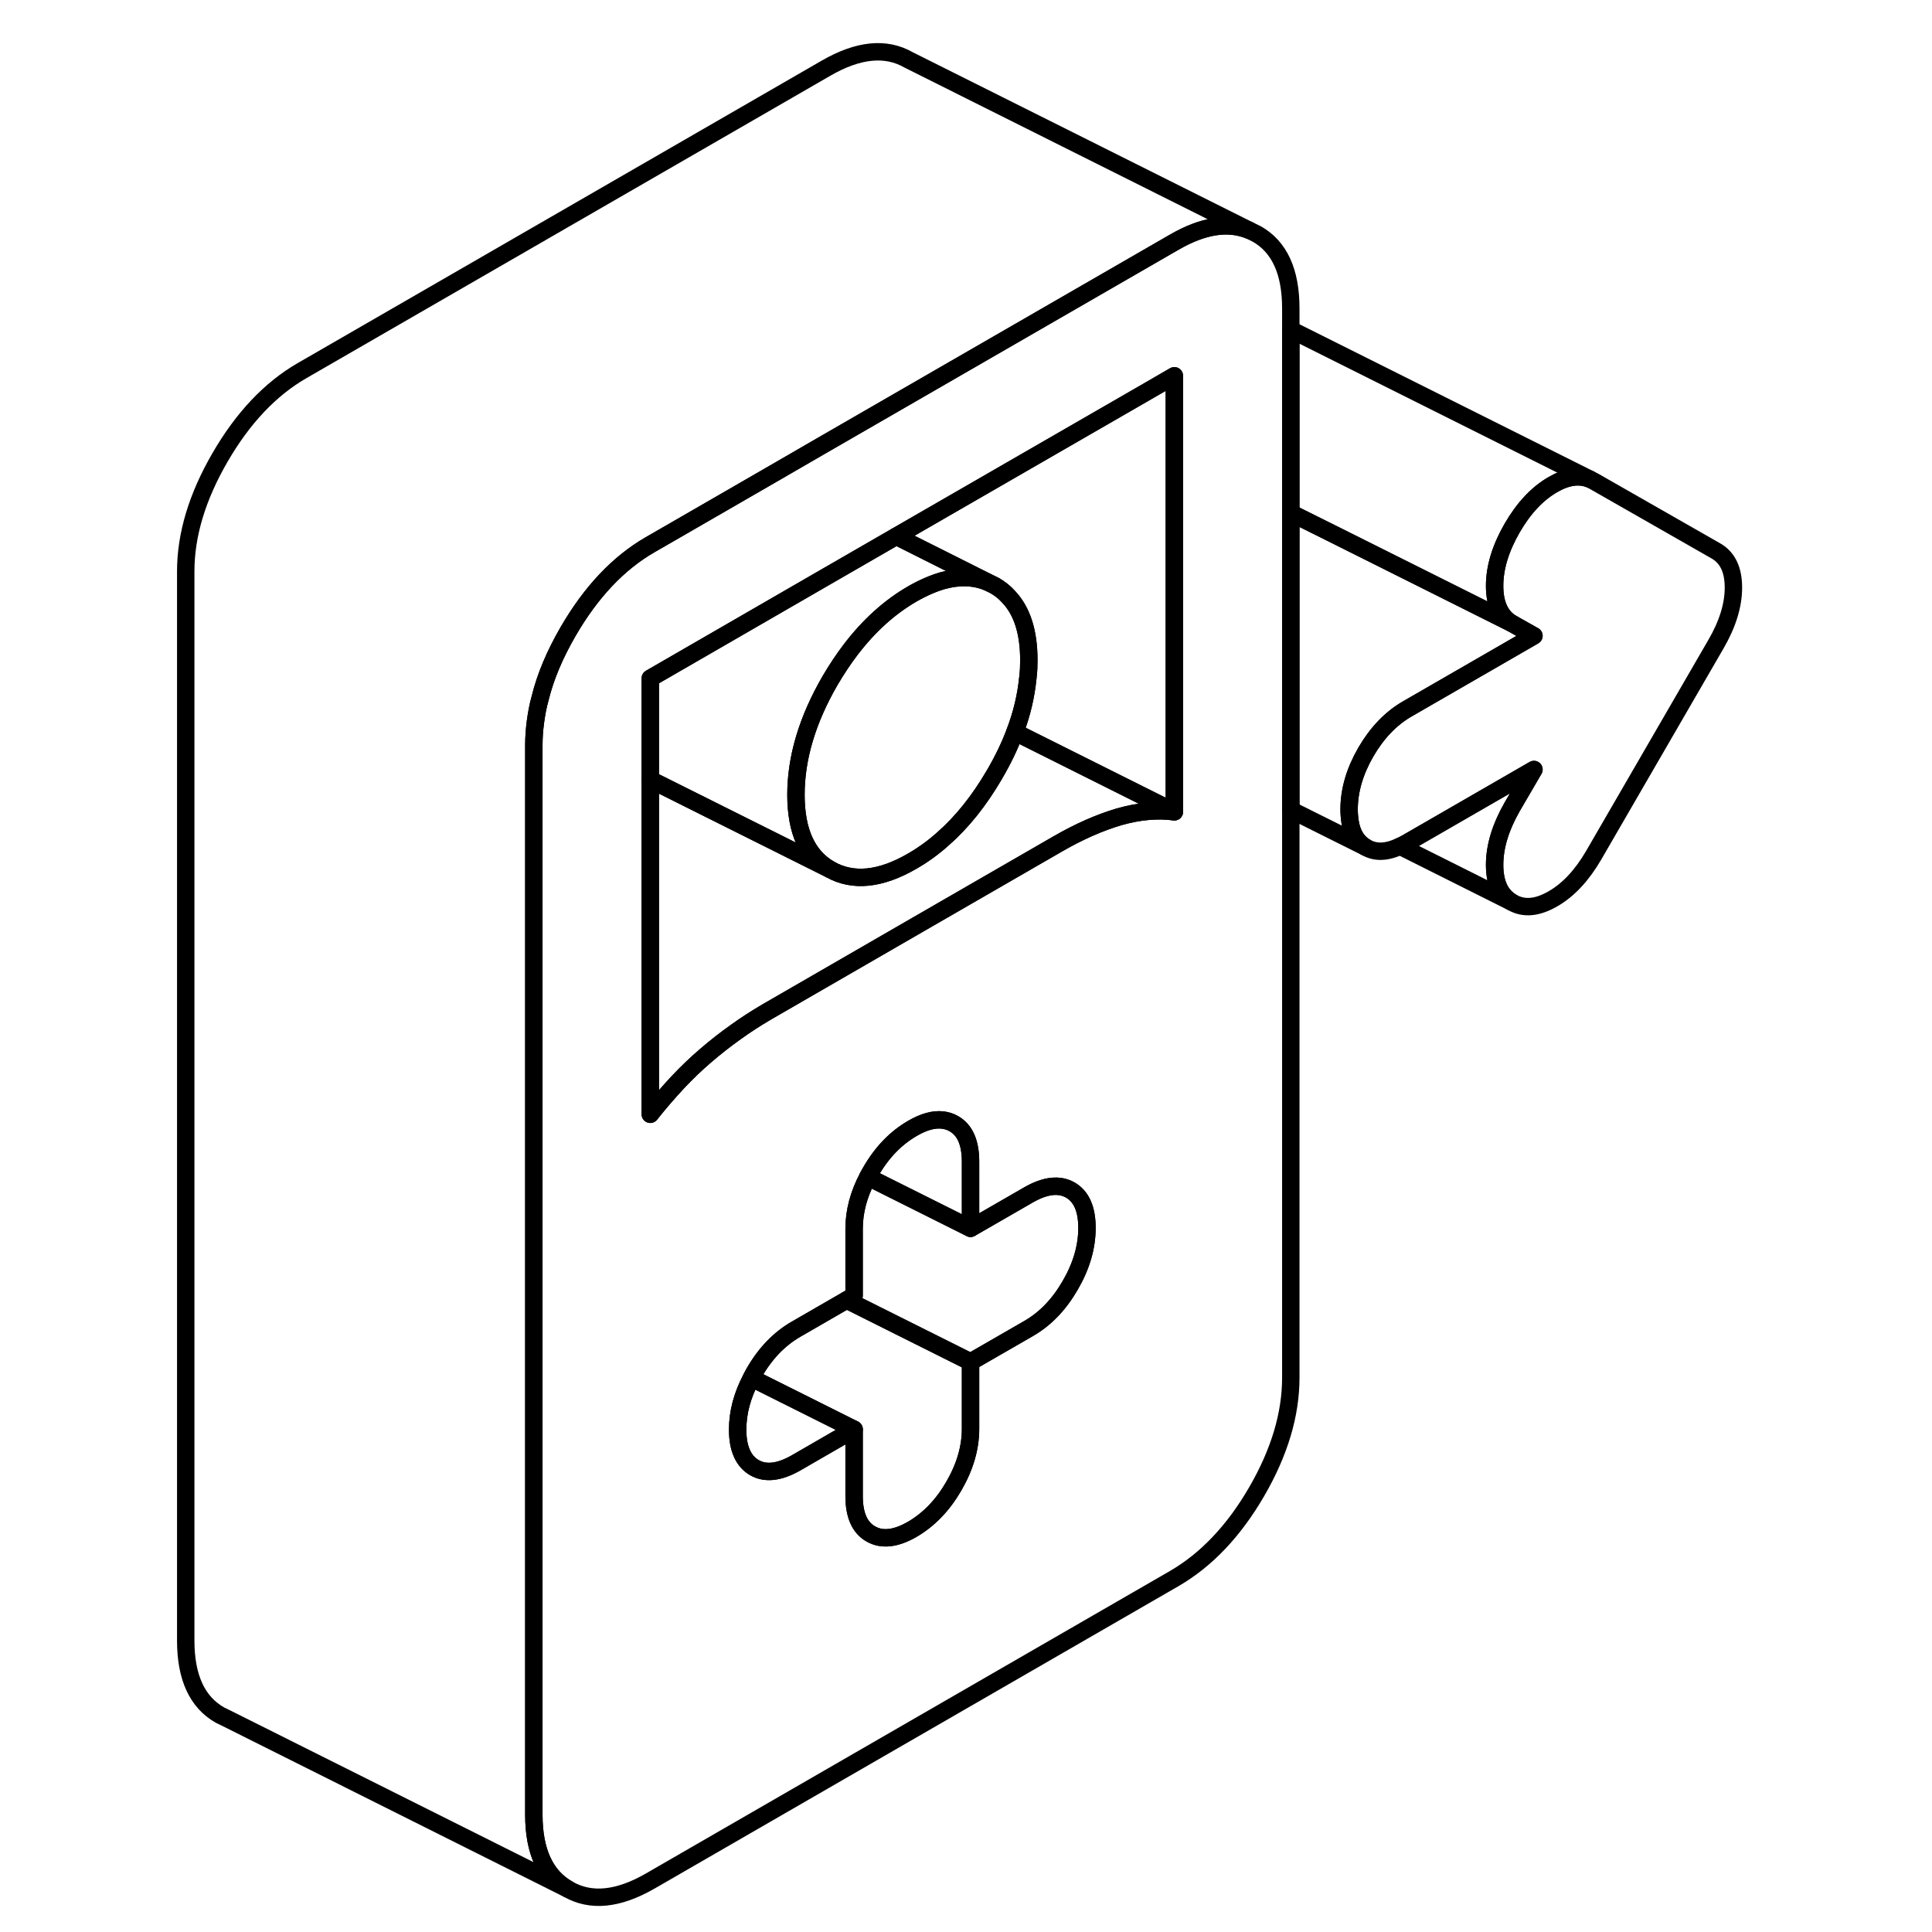 <svg width="48" height="48" viewBox="0 0 94 111" fill="none" xmlns="http://www.w3.org/2000/svg" stroke-width="1px"
     stroke-linecap="round" stroke-linejoin="round">
    <path d="M79.631 36.53L72.351 40.73C71.401 41.28 70.611 42.11 69.971 43.21C69.331 44.32 69.011 45.42 69.011 46.5C69.011 46.75 69.031 46.97 69.061 47.18C69.171 47.91 69.481 48.4 69.971 48.68L65.661 46.53V29.47L67.991 30.63L78.371 35.82L79.631 36.53Z" stroke="currentColor" stroke-linejoin="round"/>
    <path d="M91.091 33.76C91.091 34.78 90.751 35.87 90.081 37.02L83.061 49.14C82.391 50.29 81.611 51.13 80.721 51.64C79.821 52.16 79.041 52.23 78.371 51.84C77.711 51.46 77.371 50.74 77.371 49.69C77.371 48.64 77.711 47.53 78.371 46.37L79.631 44.21L72.351 48.41C72.211 48.49 72.081 48.56 71.941 48.62H71.931C71.161 48.98 70.521 49 69.971 48.68C69.481 48.4 69.171 47.91 69.061 47.19C69.031 46.97 69.011 46.75 69.011 46.5C69.011 45.42 69.331 44.32 69.971 43.21C70.611 42.11 71.401 41.28 72.351 40.73L79.631 36.53L78.371 35.82C77.711 35.44 77.371 34.72 77.371 33.66C77.371 32.6 77.711 31.5 78.371 30.35C79.041 29.19 79.821 28.36 80.721 27.84C81.521 27.38 82.221 27.28 82.841 27.53L83.061 27.64L90.081 31.65C90.751 32.03 91.091 32.73 91.091 33.76Z" stroke="currentColor" stroke-linejoin="round"/>
    <path d="M63.291 13.24C62.061 12.73 60.621 12.96 58.971 13.91L45.661 21.59L38.971 25.45L35.861 27.25L30.301 30.46L28.861 31.29C27.021 32.35 25.451 34.02 24.141 36.28C23.381 37.59 22.841 38.86 22.531 40.12C22.401 40.58 22.321 41.04 22.261 41.49C22.201 41.94 22.171 42.39 22.171 42.83V104.26C22.171 106.37 22.831 107.8 24.141 108.54L4.551 98.74L4.141 98.54C2.831 97.8 2.171 96.37 2.171 94.26V32.83C2.171 30.72 2.831 28.54 4.141 26.28C5.451 24.02 7.021 22.35 8.861 21.29L38.971 3.91C40.811 2.85 42.391 2.69 43.701 3.44L63.291 13.24Z" stroke="currentColor" stroke-linejoin="round"/>
    <path d="M63.701 13.44L63.291 13.24C62.061 12.73 60.621 12.96 58.971 13.91L45.661 21.59L38.971 25.45L35.861 27.25L30.301 30.46L28.861 31.29C27.021 32.35 25.451 34.02 24.141 36.28C23.381 37.59 22.841 38.86 22.531 40.12C22.401 40.58 22.321 41.04 22.261 41.49C22.201 41.94 22.171 42.39 22.171 42.83V104.26C22.171 106.37 22.831 107.8 24.141 108.54C25.451 109.29 27.021 109.13 28.861 108.07L58.971 90.69C60.811 89.62 62.391 87.96 63.701 85.7C65.011 83.44 65.661 81.26 65.661 79.15V17.72C65.661 15.61 65.011 14.18 63.701 13.44ZM52.991 73.84C52.351 74.95 51.561 75.77 50.611 76.32L47.261 78.25V82.09C47.261 83.18 46.941 84.28 46.301 85.38C45.661 86.49 44.861 87.31 43.921 87.86C42.971 88.41 42.171 88.5 41.531 88.13C40.891 87.77 40.571 87.04 40.571 85.95V82.12L37.231 84.05C36.281 84.59 35.481 84.69 34.841 84.32C34.521 84.13 34.281 83.86 34.121 83.49C33.961 83.13 33.881 82.68 33.881 82.14C33.881 81.15 34.141 80.17 34.671 79.17C34.721 79.06 34.781 78.96 34.841 78.85C35.481 77.74 36.281 76.92 37.231 76.37L40.141 74.69L40.571 74.44V70.6C40.571 69.61 40.831 68.62 41.361 67.62C41.411 67.52 41.471 67.41 41.531 67.31C42.171 66.2 42.971 65.38 43.921 64.83C44.571 64.45 45.151 64.29 45.661 64.35C45.891 64.38 46.101 64.44 46.301 64.56C46.941 64.92 47.261 65.65 47.261 66.74V70.57L50.611 68.64C51.561 68.1 52.351 68.01 52.991 68.37C53.631 68.74 53.951 69.46 53.951 70.55C53.951 71.64 53.631 72.74 52.991 73.84ZM58.971 46.64C57.971 46.51 56.911 46.61 55.791 46.93C54.681 47.26 53.511 47.77 52.281 48.48L45.661 52.3L35.551 58.14C34.941 58.5 34.341 58.88 33.751 59.31C33.171 59.72 32.601 60.17 32.041 60.65C31.491 61.12 30.961 61.63 30.451 62.17C29.911 62.75 29.381 63.36 28.861 64.02V38.97L38.971 33.13L42.991 30.81L45.661 29.27L57.521 22.43L58.971 21.59V46.64Z" stroke="currentColor" stroke-linejoin="round"/>
    <path d="M40.571 82.12L37.231 84.05C36.281 84.59 35.481 84.69 34.841 84.32C34.521 84.13 34.281 83.86 34.121 83.49C33.961 83.13 33.881 82.68 33.881 82.14C33.881 81.15 34.141 80.17 34.671 79.17L38.391 81.03L40.571 82.12Z" stroke="currentColor" stroke-linejoin="round"/>
    <path d="M47.261 78.249V82.09C47.261 83.18 46.941 84.279 46.301 85.379C45.661 86.49 44.861 87.309 43.921 87.859C42.971 88.409 42.171 88.499 41.531 88.129C40.891 87.769 40.571 87.04 40.571 85.95V82.12L38.391 81.029L34.671 79.169C34.721 79.059 34.781 78.96 34.841 78.85C35.481 77.74 36.281 76.919 37.231 76.37L40.141 74.689L43.341 76.29L47.261 78.249Z" stroke="currentColor" stroke-linejoin="round"/>
    <path d="M53.95 70.55C53.95 71.64 53.63 72.74 52.99 73.84C52.35 74.95 51.561 75.77 50.611 76.32L47.261 78.25L43.341 76.29L40.141 74.69L40.571 74.44V70.6C40.571 69.61 40.831 68.62 41.361 67.62L45.641 69.76L47.261 70.57L50.611 68.64C51.561 68.1 52.35 68.01 52.99 68.37C53.63 68.74 53.95 69.46 53.95 70.55Z" stroke="currentColor" stroke-linejoin="round"/>
    <path d="M47.261 66.74V70.57L45.641 69.76L41.361 67.62C41.411 67.52 41.471 67.41 41.531 67.31C42.171 66.2 42.971 65.38 43.921 64.83C44.571 64.45 45.151 64.29 45.661 64.35C45.891 64.38 46.101 64.44 46.301 64.56C46.941 64.92 47.261 65.65 47.261 66.74Z" stroke="currentColor" stroke-linejoin="round"/>
    <path d="M50.611 37.93C50.611 38.25 50.6 38.56 50.56 38.88C50.56 38.91 50.56 38.94 50.55 38.97C50.45 39.98 50.211 41.01 49.81 42.06C49.511 42.86 49.121 43.67 48.641 44.49C47.761 46 46.771 47.24 45.661 48.21C45.111 48.7 44.531 49.12 43.921 49.47C42.081 50.54 40.5 50.69 39.19 49.95C37.88 49.2 37.23 47.77 37.23 45.66C37.23 43.55 37.88 41.36 39.19 39.1C39.56 38.47 39.951 37.88 40.361 37.34C41.411 35.96 42.601 34.88 43.921 34.12C44.531 33.77 45.111 33.52 45.661 33.36C46.601 33.1 47.461 33.13 48.23 33.44L48.641 33.64C48.951 33.82 49.22 34.03 49.45 34.29C50.22 35.1 50.611 36.31 50.611 37.93Z" stroke="currentColor" stroke-linejoin="round"/>
    <path d="M48.231 33.44C47.461 33.13 46.601 33.1 45.661 33.36C45.111 33.52 44.531 33.77 43.921 34.12C42.601 34.88 41.411 35.959 40.361 37.34C39.951 37.88 39.561 38.469 39.191 39.099C37.881 41.359 37.231 43.55 37.231 45.66C37.231 47.77 37.881 49.2 39.191 49.95L28.861 44.79V38.969L38.971 33.13L42.991 30.81L45.661 32.15L48.231 33.44Z" stroke="currentColor" stroke-linejoin="round"/>
    <path d="M58.97 21.59V46.64L49.81 42.06C50.21 41.01 50.45 39.98 50.55 38.97C50.56 38.94 50.56 38.91 50.56 38.88C50.6 38.56 50.61 38.25 50.61 37.93C50.61 36.31 50.22 35.1 49.45 34.29C49.22 34.03 48.95 33.82 48.64 33.64L48.23 33.44L45.66 32.15L42.99 30.81L45.66 29.27L57.52 22.43L58.97 21.59Z" stroke="currentColor" stroke-linejoin="round"/>
    <path d="M58.971 46.639C57.971 46.51 56.911 46.61 55.791 46.93C54.681 47.26 53.511 47.77 52.281 48.48L45.661 52.3L35.551 58.139C34.941 58.499 34.341 58.88 33.751 59.31C33.171 59.72 32.601 60.169 32.041 60.65C31.491 61.12 30.961 61.63 30.451 62.17C29.911 62.75 29.381 63.359 28.861 64.019V44.79L39.191 49.95C40.501 50.69 42.081 50.539 43.921 49.469C44.531 49.12 45.111 48.7 45.661 48.209C46.771 47.239 47.761 46 48.641 44.49C49.121 43.67 49.511 42.86 49.811 42.06L58.971 46.639Z" stroke="currentColor" stroke-linejoin="round"/>
    <path d="M82.841 27.529C82.221 27.279 81.521 27.38 80.721 27.84C79.821 28.36 79.041 29.189 78.371 30.349C77.711 31.5 77.371 32.609 77.371 33.66C77.371 34.709 77.711 35.44 78.371 35.819L67.991 30.63L65.661 29.47V18.939L82.841 27.529Z" stroke="currentColor" stroke-linejoin="round"/>
    <path d="M78.371 46.37C77.711 47.53 77.371 48.63 77.371 49.69C77.371 50.75 77.711 51.46 78.371 51.84L71.94 48.62C72.08 48.56 72.211 48.49 72.351 48.41L79.631 44.21L78.371 46.37Z" stroke="currentColor" stroke-linejoin="round"/>
</svg>
